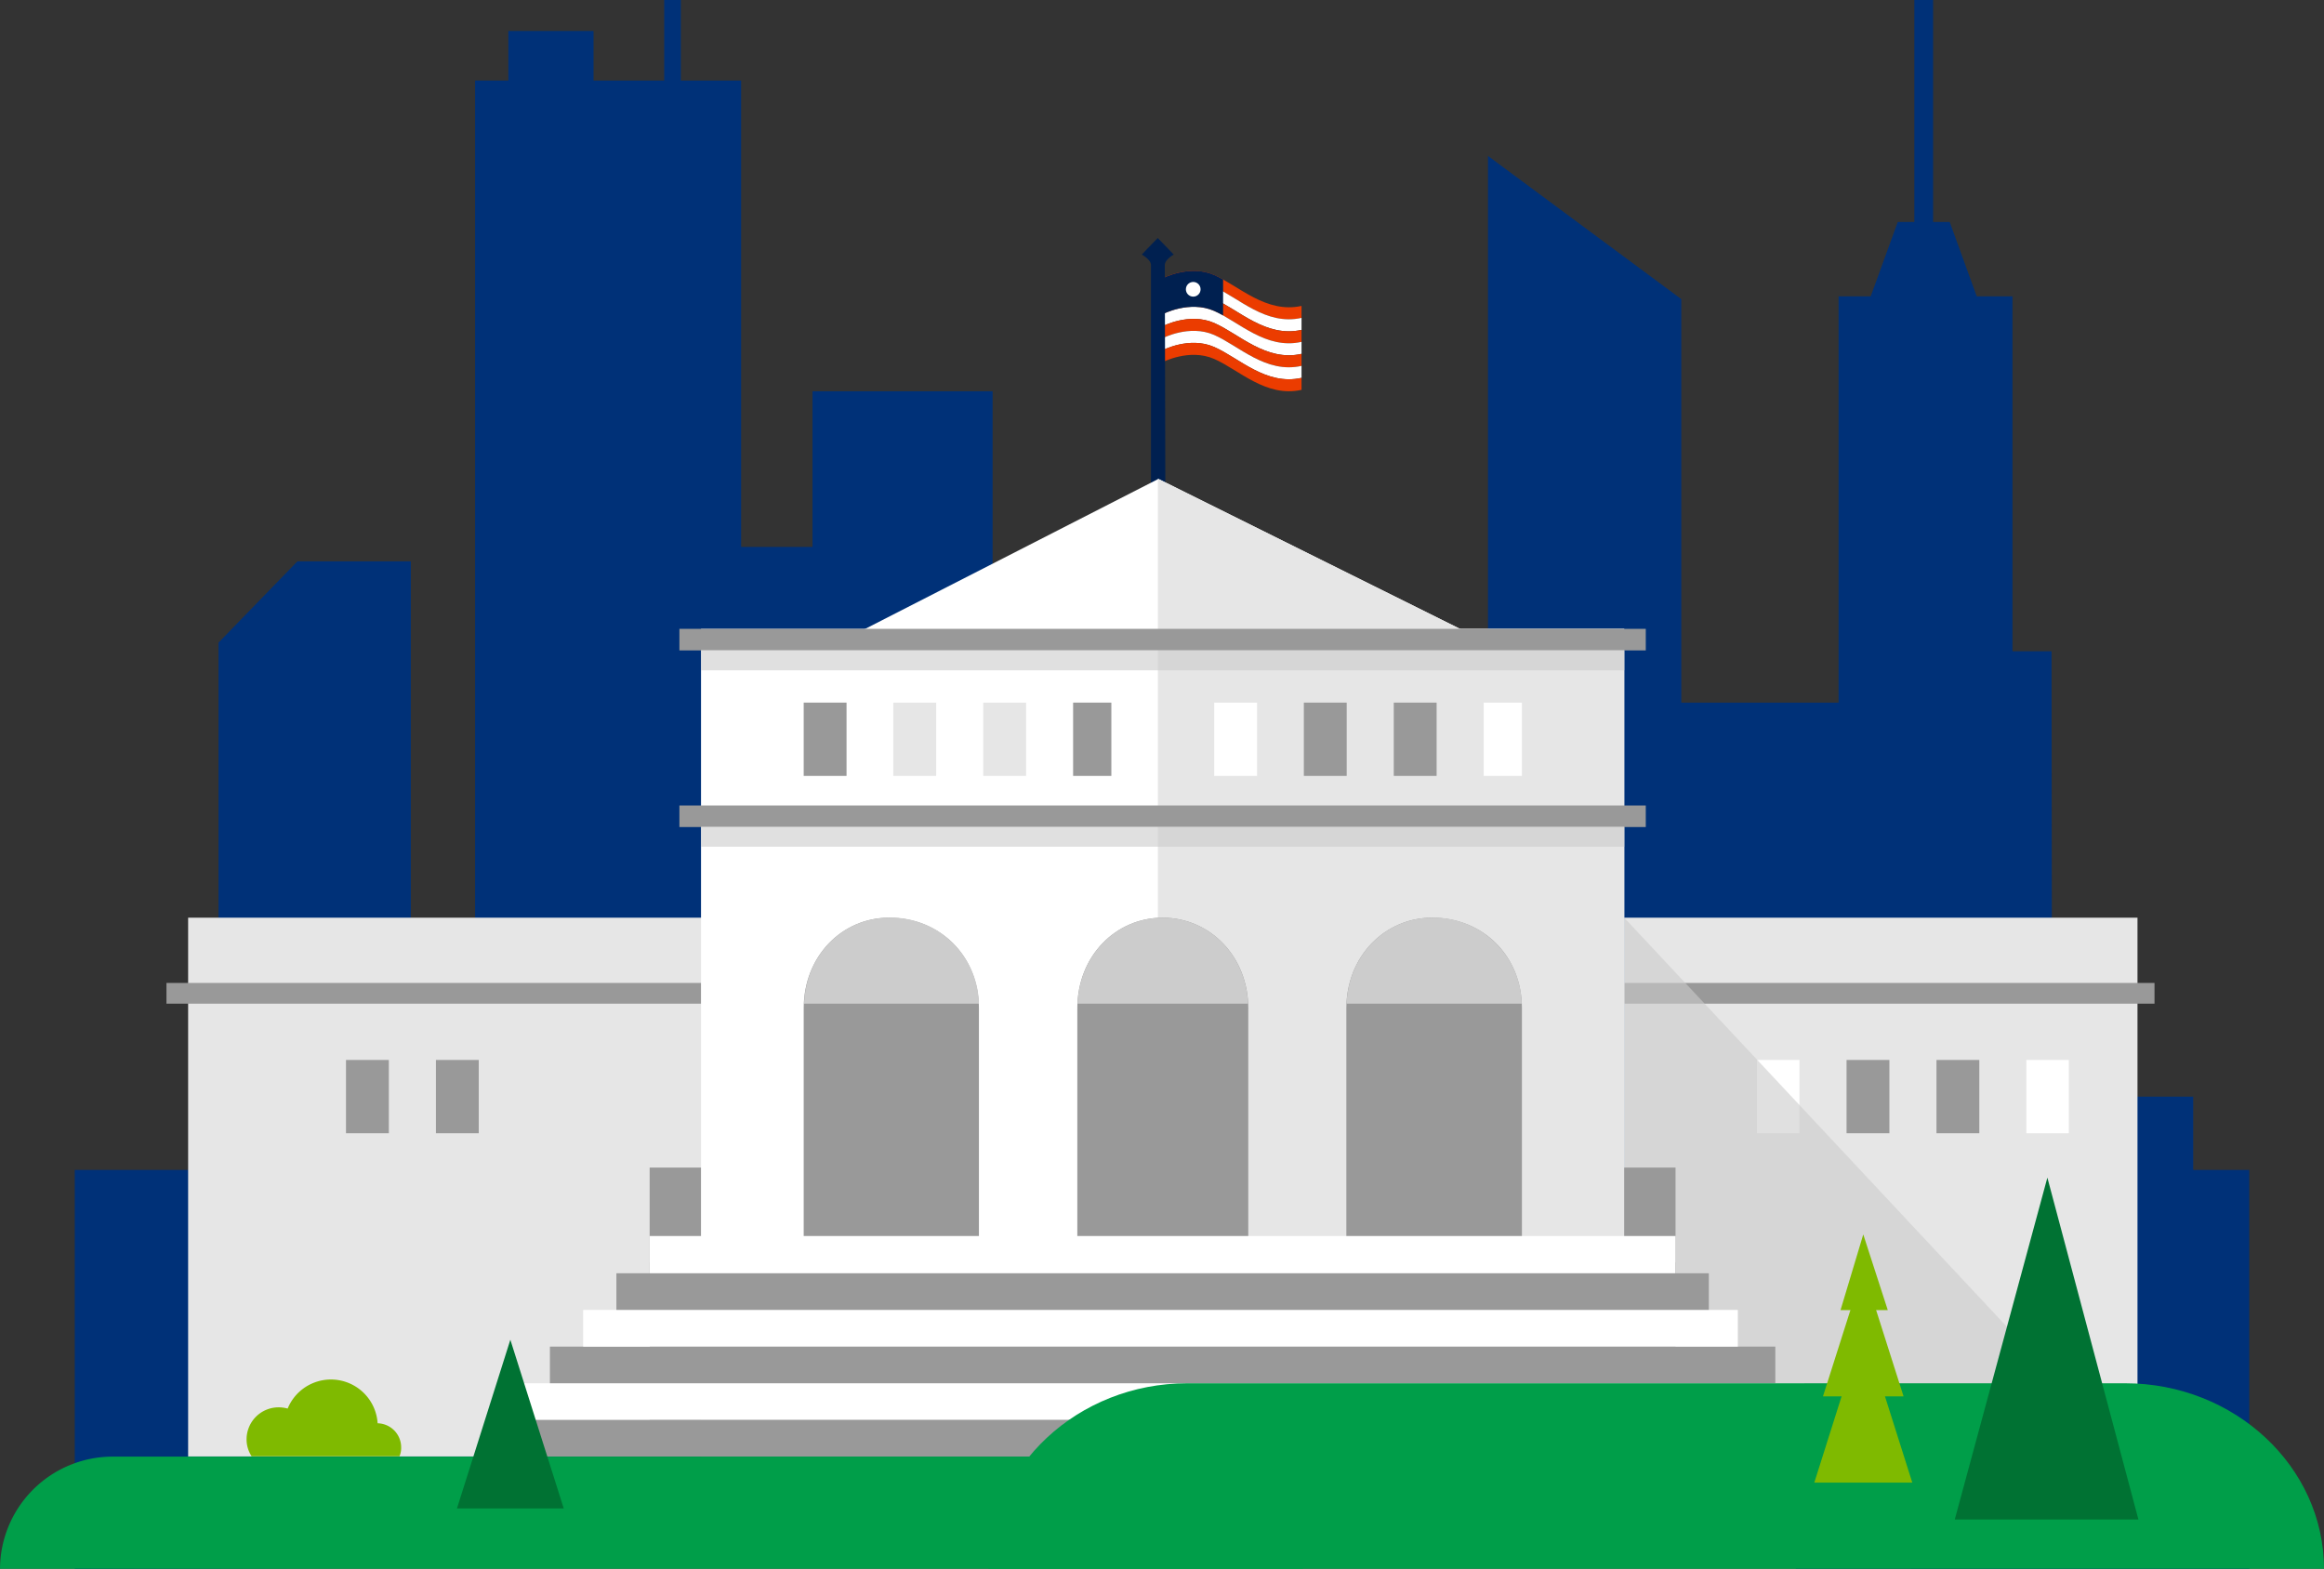 <svg xmlns="http://www.w3.org/2000/svg" viewBox="0 0 474 320"><rect x="0" y="0" width="474" height="320" fill="#333333" stroke="none"/><defs><style>.cls-1{isolation:isolate;}.cls-2{fill:#003178;}.cls-3{fill:#e6e6e6;}.cls-4{fill:#eb3c00;}.cls-14,.cls-4,.cls-5,.cls-6{fill-rule:evenodd;}.cls-5,.cls-7{fill:#fff;}.cls-6{fill:#002050;}.cls-8{fill:#999;}.cls-14,.cls-9{fill:#ccc;}.cls-9{opacity:0.6;}.cls-13,.cls-9{mix-blend-mode:multiply;}.cls-10{fill:#009e49;}.cls-11{fill:#007233;}.cls-12{fill:#7fba00;}</style></defs><title>illus</title><g class="cls-1"><g id="Illustrations"><polygon class="cls-2" points="44.57 238.64 44.57 131.08 60.66 114.5 83.79 114.5 83.79 195.39 96.9 195.39 96.9 16.43 103.68 16.43 103.68 6.32 121.06 6.32 121.06 16.43 135.47 16.43 135.47 0 138.86 0 138.86 16.43 151.16 16.43 151.16 111.56 165.72 111.56 165.72 79.81 202.45 79.81 202.45 220.87 303.49 220.87 303.49 31.81 342.91 61.01 342.91 143.32 374.99 143.32 374.99 60.44 381.55 60.44 387.06 45.28 390.45 45.28 390.45 0 394.27 0 394.27 45.28 397.66 45.28 403.17 60.44 410.46 60.44 410.46 132.85 418.43 132.85 418.63 318.86 15.25 320.01 15.25 238.64 44.57 238.64"/><polygon class="cls-3" points="38.37 187.19 135.11 187.19 147.72 187.19 147.72 297.09 38.37 297.09 38.37 187.19"/><path class="cls-4" d="M237.11,56.77s5.47-2.89,10.52-.68S258.2,64,265.46,62.4l0,2.45c-7.26,1.63-12.78-4.11-17.83-6.31s-10.52.68-10.52,0.68Z"/><path class="cls-5" d="M237.11,59.21s5.47-2.89,10.52-.68,10.57,7.95,17.83,6.31l0,2.45c-7.26,1.63-12.78-4.11-17.83-6.31s-10.52.68-10.52,0.68Z"/><path class="cls-4" d="M237.11,61.66s5.47-2.89,10.52-.68,10.57,7.95,17.83,6.31l0,2.45c-7.26,1.63-12.78-4.11-17.83-6.31s-10.52.68-10.52,0.68Z"/><path class="cls-5" d="M237.11,64.1s5.47-2.89,10.52-.68,10.57,7.95,17.83,6.31l0,2.45c-7.26,1.63-12.78-4.11-17.83-6.31s-10.52.68-10.52,0.68Z"/><path class="cls-4" d="M237.11,66.55s5.47-2.89,10.52-.68,10.57,7.95,17.83,6.31l0,2.45c-7.26,1.63-12.78-4.11-17.83-6.31S237.09,69,237.09,69Z"/><path class="cls-5" d="M237.11,69s5.47-2.89,10.52-.68,10.57,7.95,17.83,6.31l0,2.45c-7.26,1.63-12.78-4.11-17.83-6.31s-10.52.68-10.52,0.68Z"/><path class="cls-4" d="M237.11,71.44s5.47-2.89,10.52-.68,10.57,7.95,17.83,6.31l0,2.45c-7.26,1.63-12.78-4.11-17.83-6.31s-10.52.68-10.52,0.68Z"/><path class="cls-6" d="M249.44,57c-0.61-.34-1.21-0.65-1.8-0.91-5-2.21-10.52.68-10.52,0.68s0,2.44,0,2.42l0,0v2.45l0,2.45s5.47-2.89,10.52-.68c0.6,0.26,1.21.58,1.82,0.92V57Z"/><circle class="cls-7" cx="243.37" cy="59.01" r="1.5"/><path class="cls-6" d="M236.13,48.55c1.13,1.13,3.26,3.38,3.26,3.38s-1.82,1-1.82,2.13v-1l0.11,46.71c0.42,0.47-.07.85-0.54,0.85s-2.39-.38-2.39-0.85V54.06h0c0-1.13-1.87-2.13-1.87-2.13S235,49.68,236.13,48.55Z"/><polygon class="cls-2" points="366.26 223.69 447.32 223.69 447.32 238.64 458.75 238.64 458.75 320 389.75 320 389.75 319.95 366.26 319.95 366.26 223.69"/><polygon class="cls-3" points="435.96 187.19 338.28 187.19 331.27 187.19 331.27 297.09 435.96 297.09 435.96 187.19"/><rect class="cls-8" x="331.28" y="200.5" width="108.15" height="4.23"/><rect class="cls-7" x="413.29" y="216.21" width="8.66" height="14.95"/><rect class="cls-8" x="394.96" y="216.21" width="8.74" height="14.95"/><rect class="cls-8" x="376.62" y="216.21" width="8.74" height="14.95"/><rect class="cls-7" x="358.35" y="216.21" width="8.66" height="14.95"/><polygon class="cls-9" points="420.76 282.86 331.27 187.19 331.27 282.86 420.76 282.86"/><rect class="cls-7" x="142.98" y="128.28" width="188.3" height="168.85"/><polygon class="cls-7" points="236.26 97.69 298.13 128.45 176.12 128.45 236.26 97.69"/><polygon class="cls-3" points="236.16 97.74 236.26 97.69 297.79 128.28 331.27 128.28 331.27 252.24 236.16 252.24 236.16 97.74"/><rect class="cls-3" x="52.29" y="216.21" width="8.74" height="14.95"/><rect class="cls-8" x="70.57" y="216.21" width="8.74" height="14.95"/><rect class="cls-8" x="88.91" y="216.21" width="8.74" height="14.95"/><rect class="cls-3" x="107.24" y="216.21" width="7.8" height="14.95"/><rect class="cls-8" x="163.92" y="143.32" width="8.74" height="14.95"/><rect class="cls-3" x="182.2" y="143.32" width="8.74" height="14.95"/><rect class="cls-3" x="200.54" y="143.32" width="8.74" height="14.95"/><rect class="cls-8" x="218.87" y="143.32" width="7.8" height="14.95"/><rect class="cls-7" x="247.65" y="143.32" width="8.74" height="14.95"/><rect class="cls-8" x="265.93" y="143.32" width="8.74" height="14.95"/><rect class="cls-8" x="284.27" y="143.32" width="8.74" height="14.95"/><rect class="cls-7" x="302.61" y="143.32" width="7.8" height="14.95"/><rect class="cls-8" x="33.95" y="200.5" width="109.02" height="4.23"/><rect class="cls-8" x="331.27" y="238.16" width="10.47" height="33.43"/><rect class="cls-8" x="132.5" y="238.16" width="10.47" height="33.43"/><path class="cls-8" d="M237.13,187.19c9.6,0,17.47,7.87,17.47,18.48v46.57H219.73V205.67C219.73,195.06,227.52,187.19,237.13,187.19Z"/><path class="cls-8" d="M181.32,187.19c10.47,0,18.34,7.87,18.34,18.48v46.57H163.92V205.67C163.92,195.06,171.72,187.19,181.32,187.19Z"/><path class="cls-8" d="M292.07,187.19c10.47,0,18.34,7.87,18.34,18.48v46.57H274.6V205.67C274.6,195.06,282.47,187.19,292.07,187.19Z"/><rect class="cls-8" x="138.57" y="257.51" width="197.1" height="4.4"/><rect class="cls-8" x="132.52" y="257.51" width="209.22" height="32.13"/><rect class="cls-8" x="138.57" y="164.3" width="197.1" height="4.4"/><rect class="cls-8" x="138.57" y="128.27" width="197.1" height="4.4"/><rect class="cls-7" x="132.5" y="252.12" width="209.24" height="7.66"/><rect class="cls-8" x="125.72" y="259.72" width="222.81" height="7.66"/><rect class="cls-8" x="112.16" y="274.68" width="249.93" height="7.66"/><rect class="cls-7" x="118.94" y="267.2" width="235.51" height="7.48"/><rect class="cls-7" x="105.37" y="282.16" width="262.64" height="7.48"/><rect class="cls-8" x="99.9" y="289.64" width="273.59" height="7.48"/><path class="cls-10" d="M265.77,320a23,23,0,0,0-22.88-22.88h-220A23,23,0,0,0,0,320H265.77Z"/><path class="cls-10" d="M474,320c0-20.81-18.24-37.84-40.53-37.84H242.15c-22.29,0-40.53,17-40.53,37.84H474Z"/><polygon class="cls-11" points="417.58 240.21 398.69 309.95 436.15 309.95 417.58 240.21"/><polygon class="cls-11" points="104.09 273.28 93.2 307.69 114.98 307.69 104.09 273.28"/><path class="cls-12" d="M51.34,297.09a6.31,6.31,0,0,1-1.05-3.49,6.53,6.53,0,0,1,6.53-6.53,6.79,6.79,0,0,1,1.85.25,9.54,9.54,0,0,1,18.35,3,4.91,4.91,0,0,1,4.8,4.92,4.34,4.34,0,0,1-.34,1.81H51.34Z"/><polygon class="cls-12" points="380.03 270.85 370.04 302.43 390.03 302.43 380.03 270.85"/><polygon class="cls-12" points="380.03 258.99 371.81 284.83 388.25 284.83 380.03 258.99"/><polygon class="cls-12" points="380.03 251.8 375.39 267.24 385.03 267.24 380.03 251.8"/><g class="cls-13"><path class="cls-14" d="M219.77,204.73h34.79c-0.45-10.13-8.11-17.54-17.43-17.54S220.22,194.6,219.77,204.73Z"/><path class="cls-14" d="M274.64,204.73h35.72a17.9,17.9,0,0,0-18.29-17.54C282.76,187.19,275.1,194.6,274.64,204.73Z"/><path class="cls-14" d="M164,204.73h35.65a17.9,17.9,0,0,0-18.3-17.54C172,187.19,164.41,194.6,164,204.73Z"/></g><rect class="cls-9" x="142.98" y="168.6" width="188.3" height="4.11"/><rect class="cls-9" x="142.98" y="132.62" width="188.3" height="4.11"/></g></g></svg>